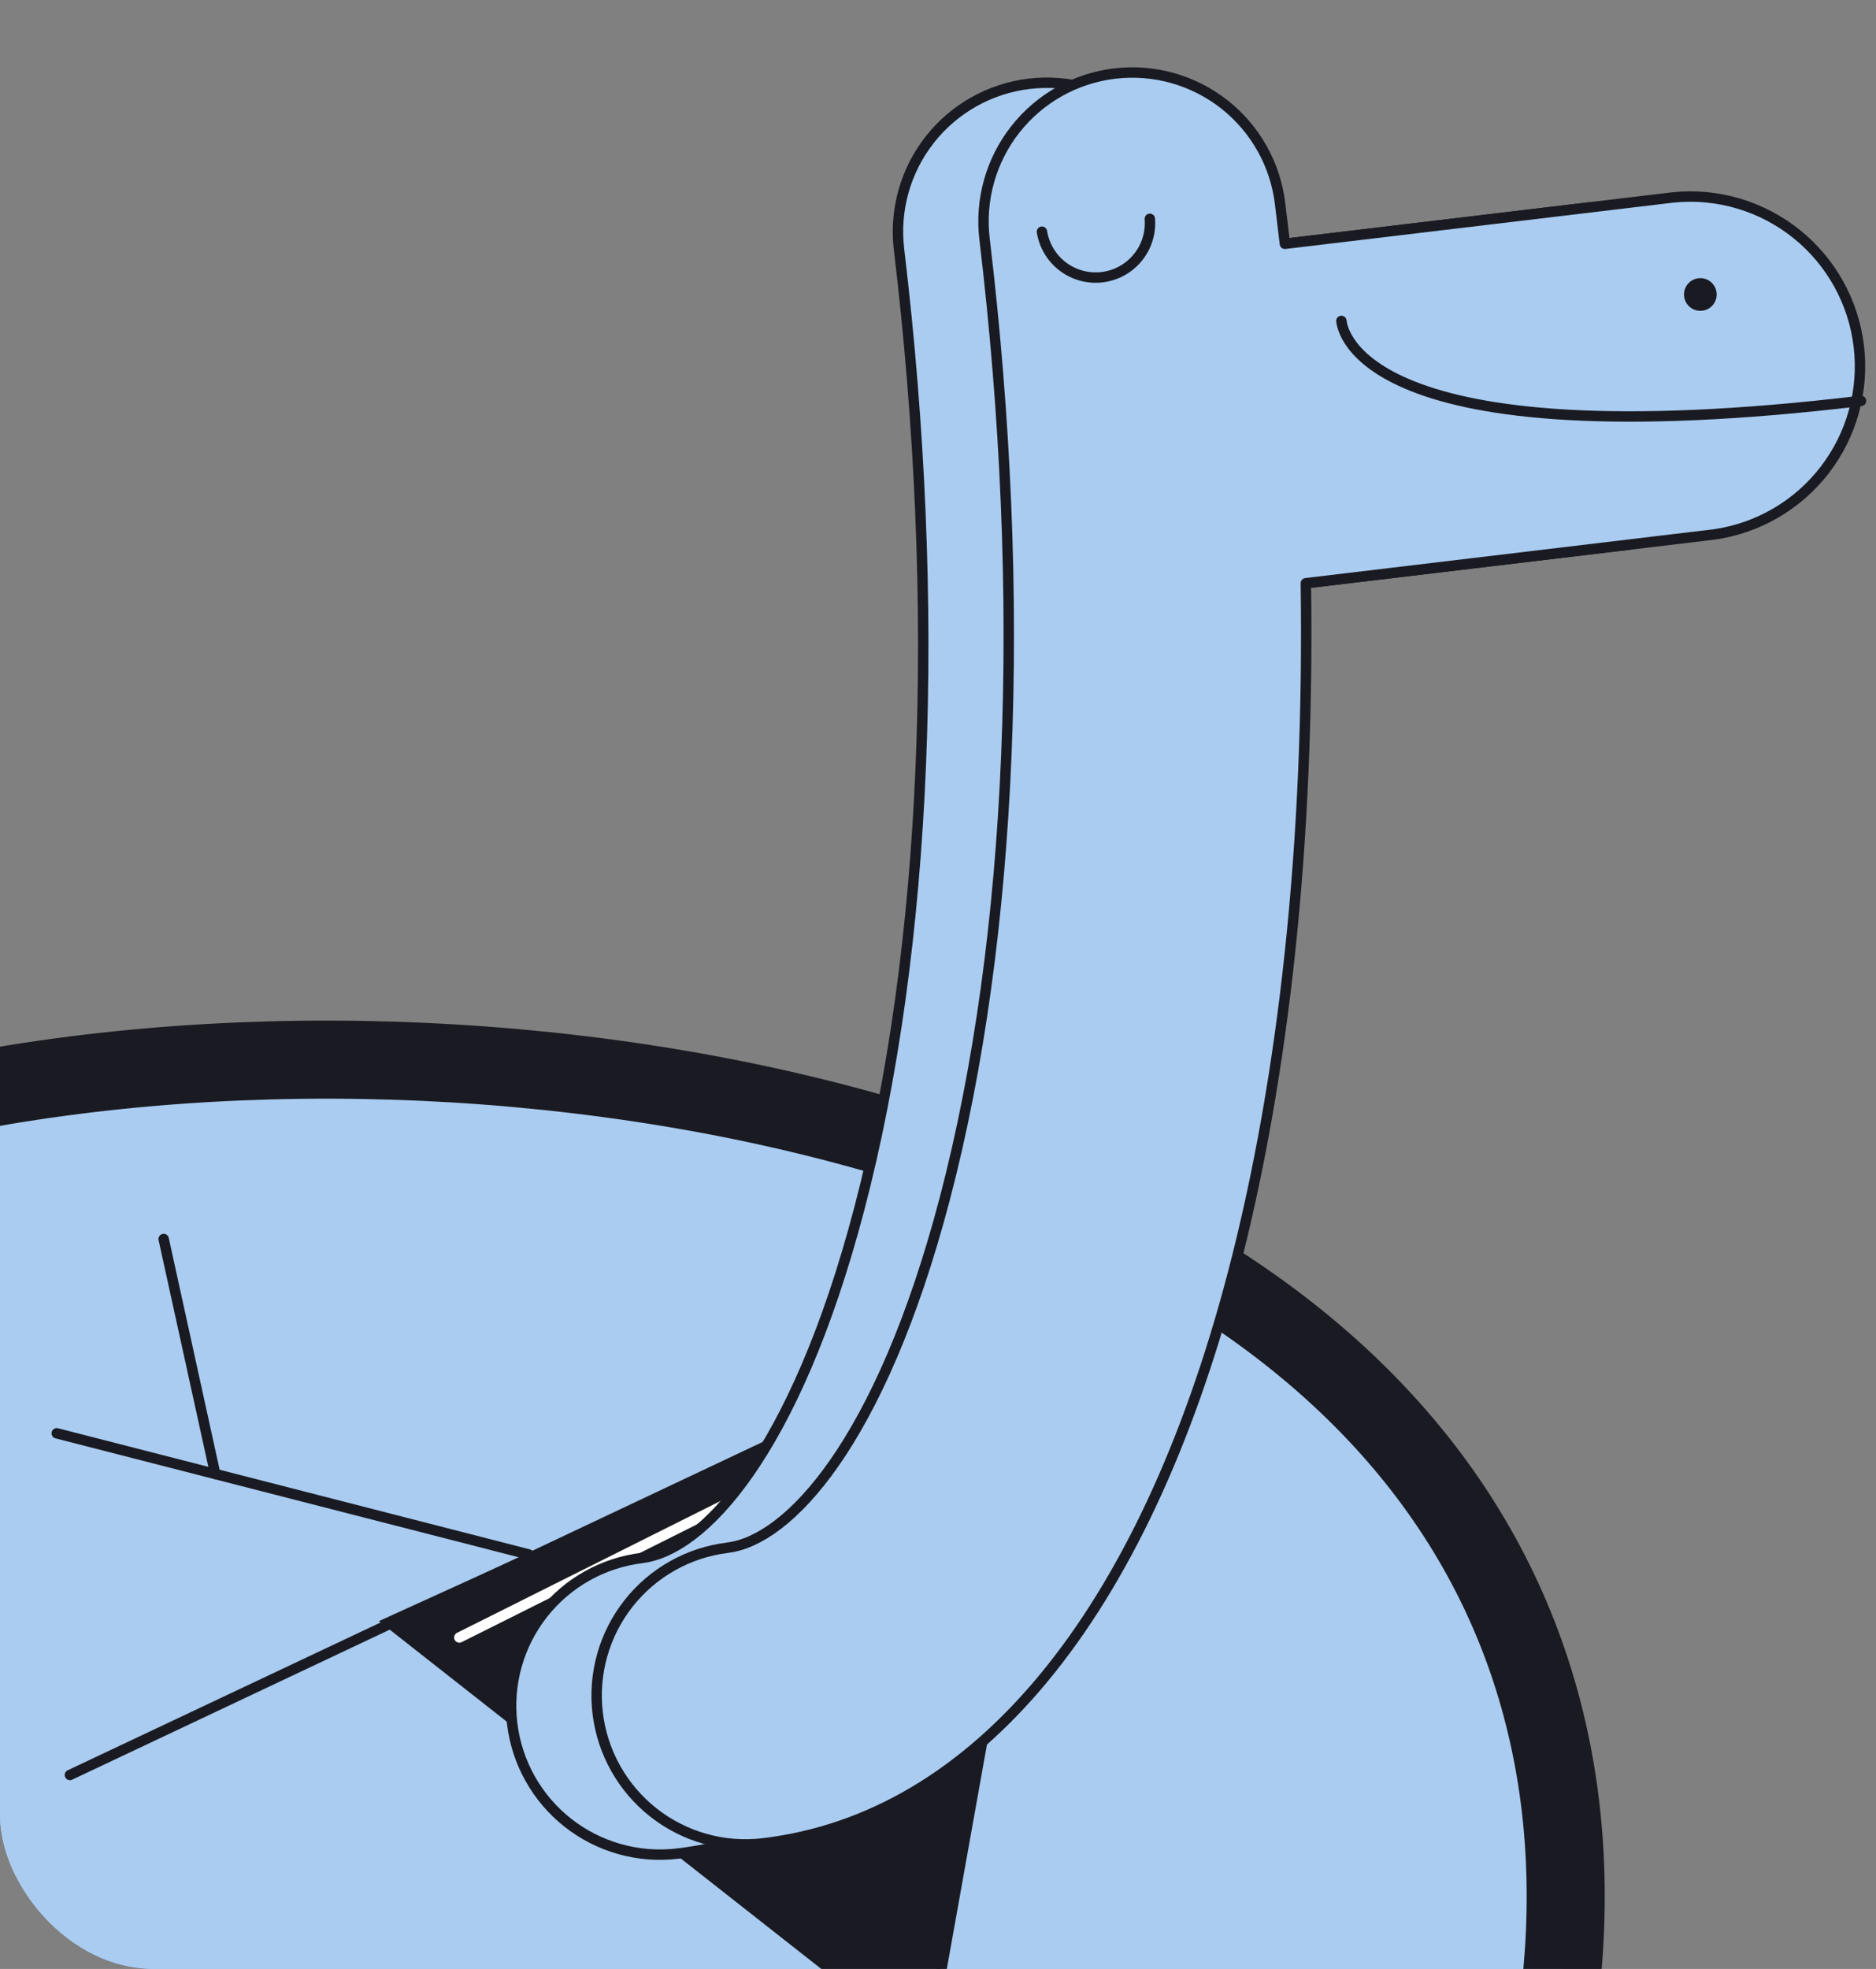 <svg width="183" height="192" viewBox="0 0 183 192" fill="#AACCF1" xmlns="http://www.w3.org/2000/svg">
<rect x="0" y="0" width="183" height="192" fill="#808080" stroke="none"/>
<g clip-path="url(#clip0_857_34508)">
<path d="M57.609 270.248C118.161 261.416 141.023 238.539 137.58 214.926C134.136 191.314 105.696 175.919 45.143 184.751C-15.409 193.583 -85.884 223.392 -82.448 247.006C-79.013 270.62 -2.952 279.073 57.609 270.248Z" fill="#1A1B22"/>
<path d="M42.435 261.181C100.988 278.974 135.987 252.955 148.559 211.57C161.131 170.185 146.52 129.099 87.975 111.304C29.429 93.51 -51.634 105.538 -64.189 146.937C-76.744 188.336 -16.11 243.394 42.435 261.181Z" fill="#AACCF1"/>
<path d="M42.435 261.181C100.988 278.974 135.987 252.955 148.559 211.57C161.131 170.185 146.52 129.099 87.975 111.304C29.429 93.51 -51.634 105.538 -64.189 146.937C-76.744 188.336 -16.11 243.394 42.435 261.181Z" stroke="#1A1B22" stroke-width="7.614" stroke-linecap="round" stroke-linejoin="round"/>
<path d="M114.227 122.359L6.82 173.085" stroke="#1A1B22" stroke-width="1.015" stroke-linecap="round" stroke-linejoin="round"/>
<path d="M103.07 129.261L88.058 213.161" stroke="#1A1B22" stroke-width="1.015" stroke-linecap="round" stroke-linejoin="round"/>
<path d="M51.578 151.581L5.535 139.766" stroke="#1A1B22" stroke-width="1.015" stroke-linecap="round" stroke-linejoin="round"/>
<path d="M15.966 120.82L20.995 143.728" stroke="#1A1B22" stroke-width="1.015" stroke-linecap="round" stroke-linejoin="round"/>
<path d="M90.315 200.013L103.141 127.955L36.959 158.082L90.315 200.013Z" fill="#1A1B22"/>
<path d="M98.055 133.041L44.807 159.677" stroke="white" stroke-width="1.015" stroke-linecap="round" stroke-linejoin="round"/>
<path d="M70.996 150.916C76.823 150.22 85.859 140.892 92.164 116.884C98.832 91.463 100.209 58.21 96.041 23.31C95.584 19.487 96.665 15.639 99.046 12.613C101.426 9.586 104.911 7.63 108.734 7.173C112.558 6.717 116.405 7.798 119.432 10.178C122.458 12.559 124.415 16.044 124.871 19.867C125.027 21.172 125.183 22.477 125.338 23.774L163.272 19.244C167.582 18.823 171.884 20.107 175.258 22.82C178.633 25.533 180.81 29.46 181.323 33.76C181.837 38.059 180.645 42.388 178.005 45.82C175.365 49.251 171.486 51.512 167.198 52.118L127.382 56.873C127.751 81.677 125.345 104.826 120.248 124.265C111.505 157.567 95.244 177.269 74.44 179.754C70.617 180.21 66.769 179.129 63.743 176.749C60.717 174.368 58.76 170.883 58.303 167.06C57.847 163.237 58.928 159.389 61.308 156.363C63.689 153.337 67.174 151.38 70.997 150.923L70.996 150.916Z" fill="#1A1B22"/>
<path d="M62.653 151.913C68.479 151.217 77.515 141.889 83.82 117.881C90.488 92.46 91.865 59.207 87.697 24.307C87.24 20.484 88.321 16.636 90.702 13.61C93.082 10.584 96.568 8.627 100.391 8.17C104.214 7.714 108.062 8.795 111.088 11.175C114.114 13.556 116.071 17.041 116.527 20.864C116.683 22.169 116.839 23.474 116.994 24.771L154.929 20.241C159.238 19.82 163.541 21.104 166.915 23.817C170.289 26.53 172.466 30.457 172.979 34.757C173.493 39.056 172.302 43.385 169.661 46.817C167.021 50.248 163.142 52.509 158.855 53.115L119.038 57.87C119.407 82.674 117.001 105.823 111.904 125.262C103.161 158.564 86.9 178.266 66.097 180.751C62.273 181.207 58.425 180.127 55.399 177.746C52.373 175.366 50.416 171.88 49.96 168.057C49.503 164.234 50.584 160.386 52.965 157.36C55.345 154.334 58.83 152.377 62.653 151.921L62.653 151.913Z" stroke="#1A1B22" stroke-width="1.015" stroke-linecap="round" stroke-linejoin="round"/>
<path d="M70.996 150.916C76.823 150.22 85.859 140.892 92.164 116.884C98.832 91.463 100.209 58.21 96.041 23.31C95.584 19.487 96.665 15.639 99.046 12.613C101.426 9.586 104.911 7.63 108.734 7.173C112.558 6.717 116.405 7.798 119.432 10.178C122.458 12.559 124.415 16.044 124.871 19.867C125.027 21.172 125.183 22.477 125.338 23.774L163.272 19.244C167.582 18.823 171.884 20.107 175.258 22.82C178.633 25.533 180.81 29.46 181.323 33.76C181.837 38.059 180.645 42.388 178.005 45.82C175.365 49.251 171.486 51.512 167.198 52.118L127.382 56.873C127.751 81.677 125.345 104.826 120.248 124.265C111.505 157.567 95.244 177.269 74.44 179.754C70.617 180.21 66.769 179.13 63.743 176.749C60.717 174.368 58.76 170.883 58.303 167.06C57.847 163.237 58.928 159.389 61.308 156.363C63.689 153.337 67.174 151.38 70.997 150.923L70.996 150.916Z" stroke="#1A1B22" stroke-width="1.015" stroke-linecap="round" stroke-linejoin="round"/>
<path d="M101.641 22.594C101.855 23.948 102.586 25.167 103.68 25.995C104.774 26.822 106.146 27.193 107.507 27.031C108.869 26.868 110.115 26.184 110.983 25.122C111.852 24.061 112.275 22.704 112.164 21.337" fill="#AACCF1"/>
<path d="M101.641 22.594C101.855 23.948 102.586 25.167 103.68 25.995C104.774 26.822 106.146 27.193 107.507 27.031C108.869 26.868 110.115 26.184 110.983 25.122C111.852 24.061 112.275 22.704 112.164 21.337" stroke="#1A1B22" stroke-width="1.015" stroke-linecap="round" stroke-linejoin="round"/>
<path d="M181.537 39.092C132.48 44.95 130.94 32.052 130.849 31.294" stroke="#1A1B22" stroke-width="1.015" stroke-linecap="round" stroke-linejoin="round"/>
<path d="M165.672 27.135L165.68 27.134C166.551 27.03 167.342 27.652 167.446 28.524L167.447 28.532C167.551 29.403 166.929 30.194 166.058 30.298L166.05 30.299C165.178 30.403 164.388 29.781 164.283 28.909L164.283 28.902C164.178 28.03 164.801 27.239 165.672 27.135Z" fill="#1A1B22"/>
</g>
<defs>
<clipPath id="clip0_857_34508">
<rect width="183" height="192" rx="15" fill="white"/>
</clipPath>
</defs>
</svg>

